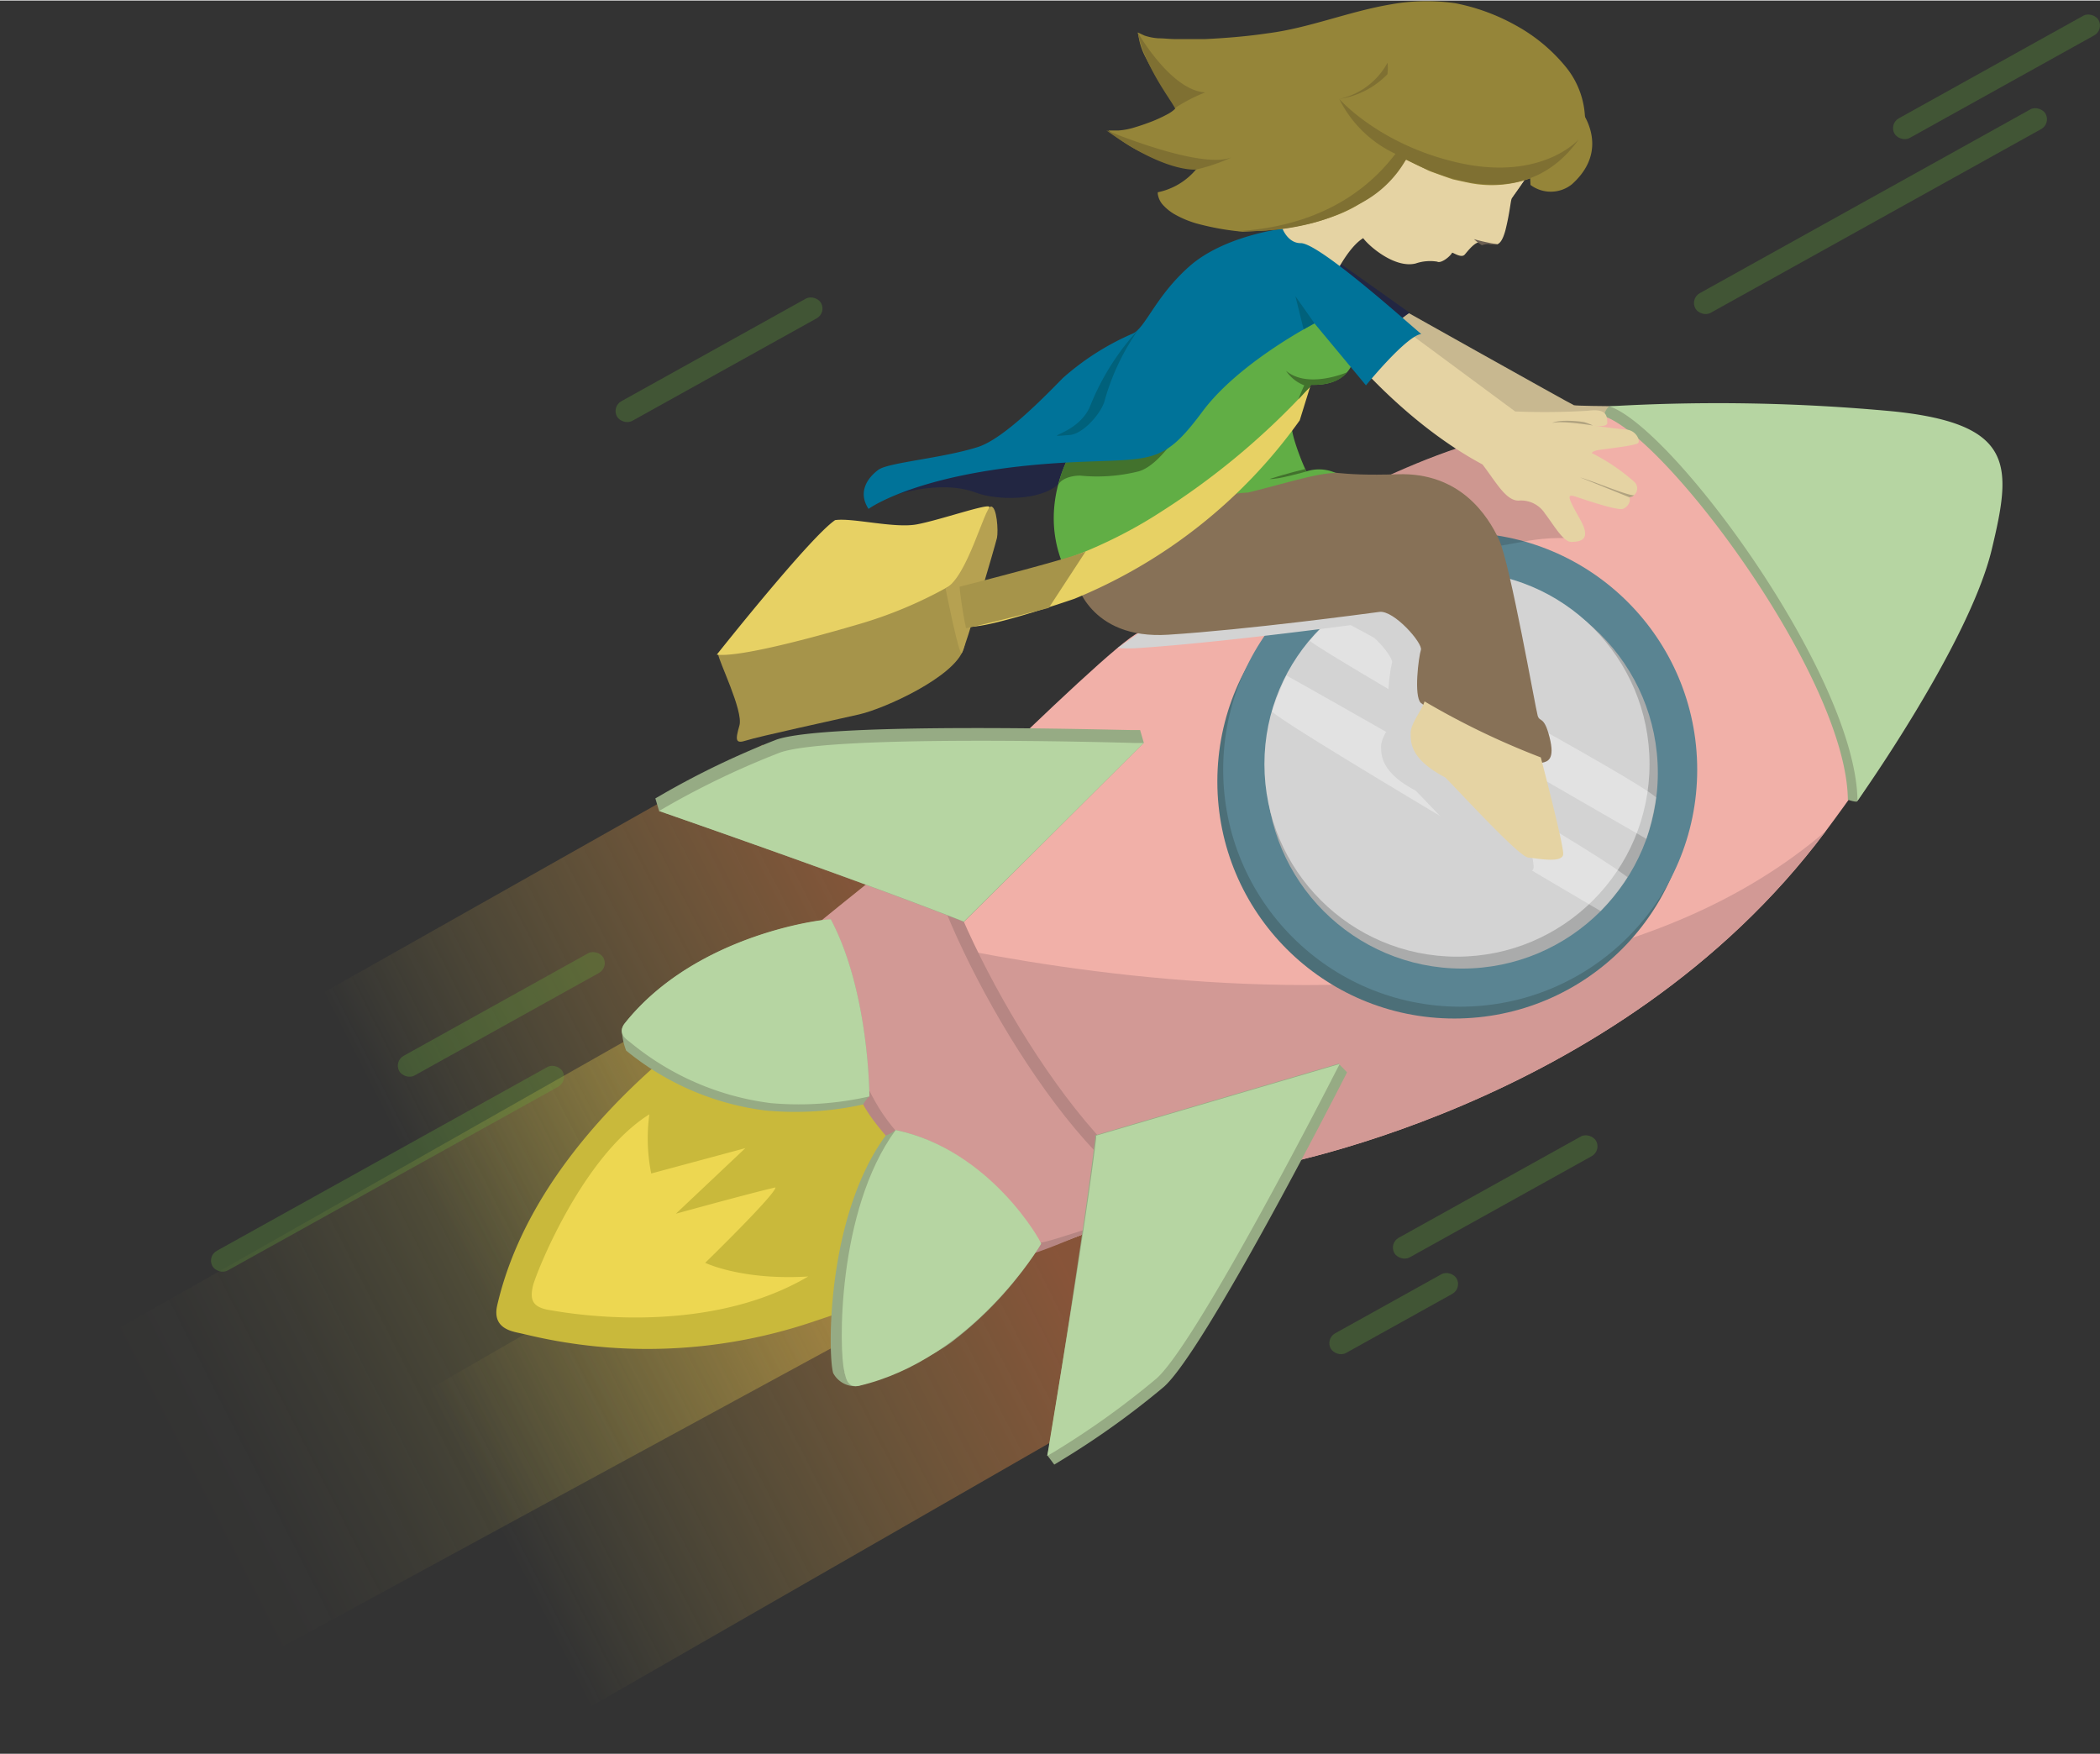 <svg xmlns="http://www.w3.org/2000/svg" xmlns:xlink="http://www.w3.org/1999/xlink" viewBox="0 0 248.53 207.48" width="249"  height="208" ><rect x="0" y="0" width="248.53" height="207.48" fill="#333333" stroke="none"/><defs><style>.cls-1{isolation:isolate;}.cls-2{fill:#c8b890;}.cls-3{fill:#222642;}.cls-4,.cls-5{fill:#e5d3a3;}.cls-21,.cls-22,.cls-27,.cls-5{mix-blend-mode:multiply;}.cls-6,.cls-7,.cls-8{opacity:0.5;}.cls-6{fill:url(#Gradiente_sem_nome_21);}.cls-7{fill:url(#Gradiente_sem_nome_18);}.cls-8{fill:url(#Gradiente_sem_nome_18-2);}.cls-9{fill:#c9b93b;}.cls-10{fill:#f1b0a8;}.cls-11{fill:#d29995;}.cls-12{fill:#b68683;}.cls-13{fill:#96ab84;}.cls-14{fill:#b6d5a2;}.cls-15{fill:#4c6f78;}.cls-16{fill:#5a8492;}.cls-17{fill:#aaabab;}.cls-18,.cls-22{fill:#d3d3d3;}.cls-19{fill:#fff;opacity:0.34;}.cls-20{fill:#edd751;}.cls-21{fill:#0d0707;opacity:0.15;}.cls-23{fill:#877157;}.cls-24{fill:#61ae45;}.cls-25{fill:#42722d;}.cls-26{fill:#a6944a;}.cls-28{fill:#e7d164;}.cls-29{fill:#b6a151;}.cls-30{fill:#65ae39;opacity:0.28;}.cls-31{fill:#007399;}.cls-32{fill:#00617b;}.cls-33{fill:#6b5f52;}.cls-34{fill:#b1a380;}.cls-35{fill:#958539;}.cls-36{fill:#7f7032;}</style><linearGradient id="Gradiente_sem_nome_21" x1="21.3" y1="175.07" x2="106.88" y2="131.5" gradientUnits="userSpaceOnUse"><stop offset="0" stop-color="#edd751" stop-opacity="0"/><stop offset="0.09" stop-color="#edd751" stop-opacity="0.02"/><stop offset="0.21" stop-color="#edd751" stop-opacity="0.09"/><stop offset="0.35" stop-color="#edd751" stop-opacity="0.21"/><stop offset="0.5" stop-color="#edd751" stop-opacity="0.37"/><stop offset="0.66" stop-color="#edd751" stop-opacity="0.57"/><stop offset="0.82" stop-color="#edd751" stop-opacity="0.82"/><stop offset="0.93" stop-color="#edd751"/></linearGradient><linearGradient id="Gradiente_sem_nome_18" x1="47.21" y1="135.28" x2="111.2" y2="102.71" gradientUnits="userSpaceOnUse"><stop offset="0" stop-color="#edd751" stop-opacity="0"/><stop offset="0.93" stop-color="#dc753f"/></linearGradient><linearGradient id="Gradiente_sem_nome_18-2" x1="59.32" y1="181.52" x2="130.03" y2="145.53" xlink:href="#Gradiente_sem_nome_18"/></defs><title>foguete</title><g class="cls-1"><g id="Camada_1" data-name="Camada 1"><path class="cls-2" d="M163.75,35.32S186,47.81,186.27,47.89s4.19.11,4.19.11.65,1.4.32,1.42-11.18,0-11.18,0L162,36.09Z"/><path class="cls-3" d="M158.63,31.13l8.2,5.82A13.54,13.54,0,0,0,165.46,38c-.72-.52-7.25-6.24-7.25-6.24Z"/><path class="cls-4" d="M157.82,32.81s1.67-3.58,3.51-4.69c.67.93,3.73,3.6,6.2,3a5.3,5.3,0,0,1,2.56-.22c.44.25,1.51-.58,1.77-1.06.16,0,1.09.67,1.48.23s1.21-1.55,1.89-1.48a10.8,10.8,0,0,0,1.93.27c.35-.11.68-.5,1-1.66.54-2.16.6-3.46.76-3.8s4.18-5.42,3.41-6.73-11.52.89-12.47.43a39.48,39.48,0,0,0-4.19-1.34s-4,6.61-5.35,7.27-9.61,4.43-9.61,4.43Z"/><path class="cls-5" d="M182.4,17.28c0,1.12-2.2,4.26-3.51,6.13-1.64.41-5.31-1-6.57-1.51s-5.21-.66-6.19-.89a28.41,28.41,0,0,1-4.76,3.55c-1.44.87-8.81,3.58-10,2.59s1.22-2.86,1.22-2.86l9.92-8.52s4.47-2.44,4.82-2.44,13.52,1.23,13.52,1.23Z"/><polygon class="cls-6" points="95.65 110.84 0 165.1 19.9 202.16 120.55 147.43 95.65 110.84"/><polygon class="cls-7" points="90.25 88.06 28.72 122.8 48.62 159.87 123.99 119.67 90.25 88.06"/><polygon class="cls-8" points="123.01 122.71 40.26 170.42 60.16 207.49 133.96 165.1 123.01 122.71"/><path class="cls-9" d="M120.55,145.71c-5.29,4.42-19.46,9-24.56,10.72a61.33,61.33,0,0,1-33.82,1.42l-.71-.16c-1.1-.23-3.15-.66-2.64-3.17,5.81-25.53,38-42.64,42.67-43.68C116.3,121.8,120.55,145.71,120.55,145.71Z"/><path class="cls-10" d="M98.83,108.81s32.07-32.33,35.91-34,27.34-24.38,58-25.84,39.07,2.28,40.58,3.88,7.48,12.34-17.26,45.46-67.31,40-67.31,40L122,148.31s-17.39-13.46-18.81-19S99.33,119.06,98.83,108.81Z"/><path class="cls-11" d="M98.83,108.81s78.12,23,117.24-10.51c-24.74,33.11-67.31,40-67.31,40L122,148.31s-17.39-13.46-18.81-19S99.33,119.06,98.83,108.81Z"/><path class="cls-12" d="M110.59,98.3c-3.93,3-10.13,8-12.35,9.83,0,0-.39,16.4,4.65,23.72S121,148.24,122,148.31s16.17-6.64,16.94-6.72C126.91,136.25,111.77,108.14,110.59,98.3Z"/><path class="cls-11" d="M109.36,99.21c-3.94,3-10.13,8-12.36,9.83,0,0,2.51,15.49,7.54,22.81S122.12,147,123.12,147s13.84-4.46,14.62-4.53C125.68,137.16,110.54,109.05,109.36,99.21Z"/><path class="cls-13" d="M218.69,94.58s1.17.4,1.14.13c2.34-3.42,11.5-18.78,13.82-28.47s2.84-14.58-11.4-16C210,48.93,190.57,48,190.46,48a1.78,1.78,0,0,0-.61,1.2C197.22,51.68,218.54,80.16,218.69,94.58Z"/><path class="cls-14" d="M219.83,94.71S233,76.21,235.71,65c2.36-9.84,2.9-14.88-11.64-16.38a222.26,222.26,0,0,0-33.61-.6C198,50.52,219.68,80,219.83,94.71Z"/><circle class="cls-15" cx="172.12" cy="92.42" r="28.05"/><circle class="cls-16" cx="172.81" cy="91.02" r="28.05"/><circle class="cls-17" cx="173.04" cy="91.4" r="23.16"/><circle class="cls-18" cx="172.43" cy="90.36" r="22.79"/><path class="cls-19" d="M152.25,79.87a40,40,0,0,0-1.71,4.26c1.55,1.71,38.89,23.62,38.89,23.62a25,25,0,0,0,3.18-4C186.74,99.19,152.25,79.87,152.25,79.87Z"/><path class="cls-19" d="M157.91,72.87a24.43,24.43,0,0,0-2.91,2.9c2.5,2,39.85,23.44,39.85,23.44A29.87,29.87,0,0,0,196,94.3C192.63,91.44,157.91,72.87,157.91,72.87Z"/><path class="cls-13" d="M134.93,86.33l-1.12,0c-1.46,0-35.86-1-41.93,1.14a98.6,98.6,0,0,0-13.4,6.42l-.92.53L78,95.91l1,.35c.23.08,23,8,34.79,12.66l.29.12,21.29-21.19Z"/><path class="cls-14" d="M114.06,109l-.29-.12C102,104.24,79.21,96.34,79,96.26l-1-.35.91-.53A98.6,98.6,0,0,1,92.3,89c6.07-2.17,40.47-1.18,41.93-1.14l1.12,0Z"/><path class="cls-13" d="M102.89,129.71s0-12.33-4.56-20.94c-.07-.14-15.8,1.47-24.41,12.31a1.47,1.47,0,0,0-.33.77,8.11,8.11,0,0,0,.51,2.41,32.3,32.3,0,0,0,16.45,7.09,37.23,37.23,0,0,0,11.6-.71S102.66,129.77,102.89,129.71Z"/><path class="cls-14" d="M102.89,129.69a37.68,37.68,0,0,1-11.69.79,32.5,32.5,0,0,1-16.45-7.06l-.3-.24c-.47-.37-1.35-1-.53-2.12,8.61-10.85,24.34-12.46,24.41-12.32C102.89,117.36,102.89,129.69,102.89,129.69Z"/><path class="cls-13" d="M158.43,125.81l-28.81,8.48,0,.32c-1.54,12.54-5.43,36.35-5.47,36.58l-.18,1,.8,1.07.9-.55a98,98,0,0,0,12.08-8.66c4.82-4.28,20.5-34.91,21.16-36.21l.51-1Z"/><path class="cls-14" d="M123.93,172.23l.18-1c0-.23,4.08-24,5.62-36.58l0-.32,28.82-8.48-.52,1c-.66,1.31-16.34,31.94-21.16,36.22a98,98,0,0,1-12.08,8.66Z"/><path class="cls-13" d="M123.09,147.33S117.24,136,106,133.67a4.4,4.4,0,0,1-1.18.65c-7,9.56-6.87,25.78-6.22,28.1a2.93,2.93,0,0,0,2.75,1.56c.59,0,8.3-2.83,11.57-5.45A44,44,0,0,0,123.09,147.33Z"/><path class="cls-14" d="M106,133.67c-7,9.55-6.72,26.25-6.07,28.57,0,.1,0,.21.07.31.13.58.36,1.65,1.66,1.39h0c13.47-3.15,21.48-16.68,21.56-16.81S117.24,136,106,133.67Z"/><path class="cls-20" d="M65.2,155c1.19.19,17.92,3.39,30.45-4-7.88.48-12.19-1.62-12.19-1.62s8.41-8.19,8.31-8.92c-2.83.64-11.78,3.11-11.78,3.11l8.22-7.76-11.14,3a21.23,21.23,0,0,1-.22-7c-8,5-13.43,18.87-13.77,20.27C62.66,153.83,63.06,154.69,65.2,155Z"/><path class="cls-21" d="M174.8,52.16c-1.56.48-8.33,3-10.27,3.94,1.81,2.33,8.12,4.48,9,8.57,5,.38,6.83-1.41,13-1C187.7,62.07,174.8,52.16,174.8,52.16Z"/><path class="cls-22" d="M179.06,91.77s.06,0,.07,0c.67-.15,1.54-.37.89-3s-1.17-1.74-1.41-2.57-3.27-18-4.58-20.83-4.59-8-12-7.75-22.67,14.37-29.78,19a16.9,16.9,0,0,0,2.58,0c9.4-.63,23.28-2.48,25-2.7s5.16,3.71,4.91,4.49-.87,5.47,0,6.29a1.43,1.43,0,0,0,.23.16c-.44,1-1.52,2.37-1.52,3.37s-.07,3.09,4.09,5.27c2.19,2.21,8.74,9.39,9.82,9.49s4.09.72,4.14-.41C181.59,101.62,179.64,94,179.06,91.77Z"/><path class="cls-23" d="M127.31,68.65s1.55,7,10.94,6.4,23.28-2.47,25-2.7,5.17,3.72,4.91,4.5-.87,5.46,0,6.28,13.69,7.21,14.35,7.07,1.54-.38.88-3-1.16-1.74-1.41-2.57-3.26-18-4.57-20.82-4.59-8-12-7.75-8.05-.58-9.77-.19-11.29,2.41-11.29,2.41Z"/><path class="cls-3" d="M105.2,58.75s5.86-2.2,10.31-.51c2.42.92,7.56,1,9.75-1,.8-1.6.89-3,1.44-3.35S109.86,56.06,105.2,58.75Z"/><path class="cls-24" d="M127.13,52.84s-5,7.32-.63,15.39c3.82-2.31,13.87-9.76,21.18-10,4.34-1.05,8.17-2.32,10.4-2.32a4.8,4.8,0,0,0-3.46-.19c-.37-.6-1.94-4.56-1.71-5.44s1.83-4.78,2.29-4.8,4,.26,5-2.92a67.7,67.7,0,0,0-4.94-5.34S134,46.81,127.13,52.84Z"/><path class="cls-25" d="M141.42,47.89s-3.39,6.9-6.67,7.83a20.17,20.17,0,0,1-6.93.5c-1,0-2.22.35-2.58,1.1a13.92,13.92,0,0,1,1.41-3.61Z"/><path class="cls-26" d="M113.43,67.8s-4.07,3.62-12.9,5.93S85,76.66,85,77.36s3,6.71,2.51,8.43S87,88,88.34,87.56s10.31-2.39,13.34-3.08,11.26-4.43,12.34-7.7S112.92,72.25,113.43,67.8Z"/><g class="cls-27"><path class="cls-26" d="M109.62,72.05a14.83,14.83,0,0,1-6,3.59,52.16,52.16,0,0,1-6.77,1.84c-2.28.5-4.58.89-6.74,1.56-.26.09-.51.2-.77.31a3.79,3.79,0,0,0-.61.4c-.23.18.08.82.33,1.31a5.86,5.86,0,0,1,.73,3.42,6,6,0,0,0-1.15-3.19,7.53,7.53,0,0,1-.43-.8,1.1,1.1,0,0,1,0-1.11c.13-.19.26-.23.39-.35a2.55,2.55,0,0,1,.39-.28c.27-.13.55-.29.82-.41a45.53,45.53,0,0,1,6.8-1.8c2.27-.48,4.53-1,6.75-1.61a23.09,23.09,0,0,0,3.24-1.15A12.59,12.59,0,0,0,109.62,72.05Z"/></g><path class="cls-28" d="M84.83,77.41s11-13.88,14-15.92c2-.31,7,1,9.68.5s8.3-2.46,8.57-2.08-3.31,8.67-4.54,9.28a50.83,50.83,0,0,1-11.13,4.68C94.13,76,87.14,77.7,84.83,77.41Z"/><path class="cls-29" d="M111.9,69.56s1.59,8,1.92,7.68,4-12.88,4.17-13.65,0-3.78-.73-3.71S114.45,68.33,111.9,69.56Z"/><rect class="cls-30" x="197.66" y="23.6" width="47.42" height="2.66" rx="1.33" transform="translate(15.77 110.69) rotate(-29.07)"/><rect class="cls-30" x="222.46" y="7.7" width="27.64" height="2.66" rx="1.33" transform="translate(25.38 115.94) rotate(-29.07)"/><rect class="cls-30" x="163.29" y="140.26" width="27.32" height="2.66" rx="1.33" transform="translate(-46.5 103.81) rotate(-29.07)"/><rect class="cls-30" x="156.42" y="154.07" width="17.05" height="2.66" rx="1.33" transform="translate(-54.73 99.71) rotate(-29.07)"/><rect class="cls-30" x="22.15" y="136.93" width="47.42" height="2.66" rx="1.33" transform="translate(-61.4 39.69) rotate(-29.07)"/><rect class="cls-30" x="45.5" y="118.66" width="27.64" height="2.66" rx="1.33" transform="translate(-50.82 43.93) rotate(-29.07)"/><rect class="cls-30" x="71.27" y="41.18" width="27.64" height="2.66" rx="1.33" transform="translate(-9.93 46.7) rotate(-29.07)"/><path class="cls-4" d="M158.21,40.06s7.21,9.47,17.24,14.84c1.6,2.08,2.75,4.28,4.26,4.28a3.37,3.37,0,0,1,3.15,1.55c1,1.29,2.15,3.37,3.12,3.34s2.43-.15,1.05-2.62-1.74-3.14-.58-2.75,4.89,1.66,5.61,1.46c.33-.09,1.05-.72.76-1.38a1.05,1.05,0,0,0,.56-1.85,23.42,23.42,0,0,0-5-3.38s.1-.24.82-.36,4.43-.52,4.68-.83-.24-1.5-1.44-1.59-3.91-.48-3.91-.48,1.74.29,1.69-.34.08-1.71-2.24-1.41a84,84,0,0,1-8.66.09L162.36,36.09S158.44,39.44,158.21,40.06Z"/><path class="cls-28" d="M114.32,74s-.57-4.39-.47-4.6S126,67.94,137.41,60.5a87.57,87.57,0,0,0,17.65-14.82l-1.24,4a61.2,61.2,0,0,1-26.67,21.12C114.78,75,114.32,74,114.32,74Z"/><path class="cls-26" d="M128.49,65.19l-4.37,6.69s-9.61,2.47-9.8,2.39a49.51,49.51,0,0,1-.76-4.9S126.83,66,128.49,65.19Z"/><path class="cls-31" d="M102.79,60.16s6.24-4.63,23.91-5.51c9.7-.48,10.84.4,15.6-6,4.33-5.84,13.27-10.44,13.27-10.44l6.09,7.33s4.74-5.83,6.54-6.08c-1.24-1-12.1-10.82-14.28-10.75-1.5,0-2.14-1.71-2.14-1.71s-6.91.83-11,4.44-5.25,7.41-6.79,8a30.85,30.85,0,0,0-8.2,5.23c-2.19,2.23-7,7.2-10.07,8.17-4.22,1.34-10.57,1.82-11.76,2.69S101.44,58.1,102.79,60.16Z"/><path class="cls-32" d="M134.75,38.91a27.38,27.38,0,0,0-4,8.37c-.33,1.45-2.51,4-4.14,4.13-4,.32,1,.05,2.41-3.43A29.48,29.48,0,0,1,134.75,38.91Z"/><polygon class="cls-32" points="153.31 34.99 155.56 38.19 154.28 38.91 153.31 34.99"/><path class="cls-25" d="M159.4,44s-4.6,2-7.2-.18a4.6,4.6,0,0,0,2.16,1.72c-.27.54-.7,1.65-.7,1.65l1.3-1.4.24-.32S158.12,45.71,159.4,44Z"/><path class="cls-25" d="M154.62,55.73s-3.52,1-4.37.89c1.93-.63,4.22-1.18,4.22-1.18Z"/><path class="cls-33" d="M174.44,28.24a22.8,22.8,0,0,0,2.78.6c-.52.18-.94-.22-1.84.12A7,7,0,0,1,174.44,28.24Z"/><path class="cls-34" d="M188.52,50.29s-3.87-.63-4.84-.28c.81-.48,3.37-.22,3.83-.11A6.07,6.07,0,0,1,188.52,50.29Z"/><path class="cls-34" d="M192.82,58.78s-4.61-1.87-5.83-2.35c1.63.47,5.94,2.29,6.42,2.1A1,1,0,0,1,192.82,58.78Z"/><path class="cls-4" d="M168.59,82.94c-.28,1-1.64,2.6-1.64,3.73s-.08,3.08,4.09,5.27c2.18,2.21,8.74,9.38,9.82,9.48s4.08.72,4.14-.41-2.65-11.44-2.65-11.44A92,92,0,0,1,168.59,82.94Z"/><path class="cls-35" d="M186.75,12.52s4.23,4.76-.7,9.21a4,4,0,0,1-4.92.09s-.13-4.55-.9-5S186.75,12.52,186.75,12.52Z"/><path class="cls-35" d="M163.54,22c-.33.31-.65.63-1,.92a16.12,16.12,0,0,1-4.75,2.63,26.08,26.08,0,0,1-2.6.81c-.89.2-1.78.38-2.67.53s-1.81.24-2.71.32l-2.73.15h0a31.16,31.16,0,0,1-5.55-1,11.93,11.93,0,0,1-2.63-1.13,5.71,5.71,0,0,1-1.16-.93,2.44,2.44,0,0,1-.72-1.43l0-.18A8,8,0,0,0,141.54,20a.7.7,0,0,0,.21-.27s0,.05,0,.05l-.05,0a15.24,15.24,0,0,0-1.93-.36,16.47,16.47,0,0,1-4.05-1.17,17.07,17.07,0,0,1-3.63-2.16l-.93-.71,1.19,0a8.42,8.42,0,0,0,2-.39q1-.3,2-.69a17.36,17.36,0,0,0,1.9-.89,4,4,0,0,0,.77-.55l.08-.11s0,0,0,0,0,0,0,0a2.53,2.53,0,0,0-.18-.4c-.68-1.21-1.51-2.42-2.25-3.67-.37-.62-.74-1.26-1.07-1.91a8,8,0,0,1-.79-2.16l-.15-.83.8.37a6.44,6.44,0,0,0,1.66.32c.61,0,1.22.08,1.84.09,1.24,0,2.47,0,3.71,0,2.48-.12,5-.33,7.41-.69,4.9-.63,9.55-2.58,14.55-3.42a23.69,23.69,0,0,1,7.61-.13,24,24,0,0,1,7.13,2.61,20.11,20.11,0,0,1,5.87,4.84,10.09,10.09,0,0,1,2.32,7.22v0h0a10.84,10.84,0,0,1-5.74,5.77,13.44,13.44,0,0,1-7.86.84l-2-.43c-.64-.21-1.27-.45-1.9-.67-.32-.12-.64-.22-.95-.35l-.9-.44-1.81-.88C165.46,20,163.84,21.63,163.54,22Z"/><path class="cls-36" d="M186.84,16.43s-4.42,5.06-14.44,2.72c-9.22-2.14-13.9-7.5-13.9-7.5a14,14,0,0,0,6.65,6.49c-1.87,2.41-7,8.46-18.67,9.15,7.42.2,12.05-1.88,14.27-3.16a13.15,13.15,0,0,0,5.65-5.32C168.21,19.69,179.85,26.26,186.84,16.43Z"/><path class="cls-36" d="M130.92,15.35s11.55,4.86,15,3.13A20.57,20.57,0,0,1,141.54,20S137.88,20.43,130.92,15.35Z"/><path class="cls-36" d="M134.64,3.76s3.92,6.89,8,7.11a19.14,19.14,0,0,0-3.59,1.86C138.54,11.7,135.5,7.85,134.64,3.76Z"/><path class="cls-36" d="M164.21,7.36a8.58,8.58,0,0,1-5.71,4.29,10,10,0,0,0,5.7-2.93A5.66,5.66,0,0,0,164.21,7.36Z"/></g></g></svg>